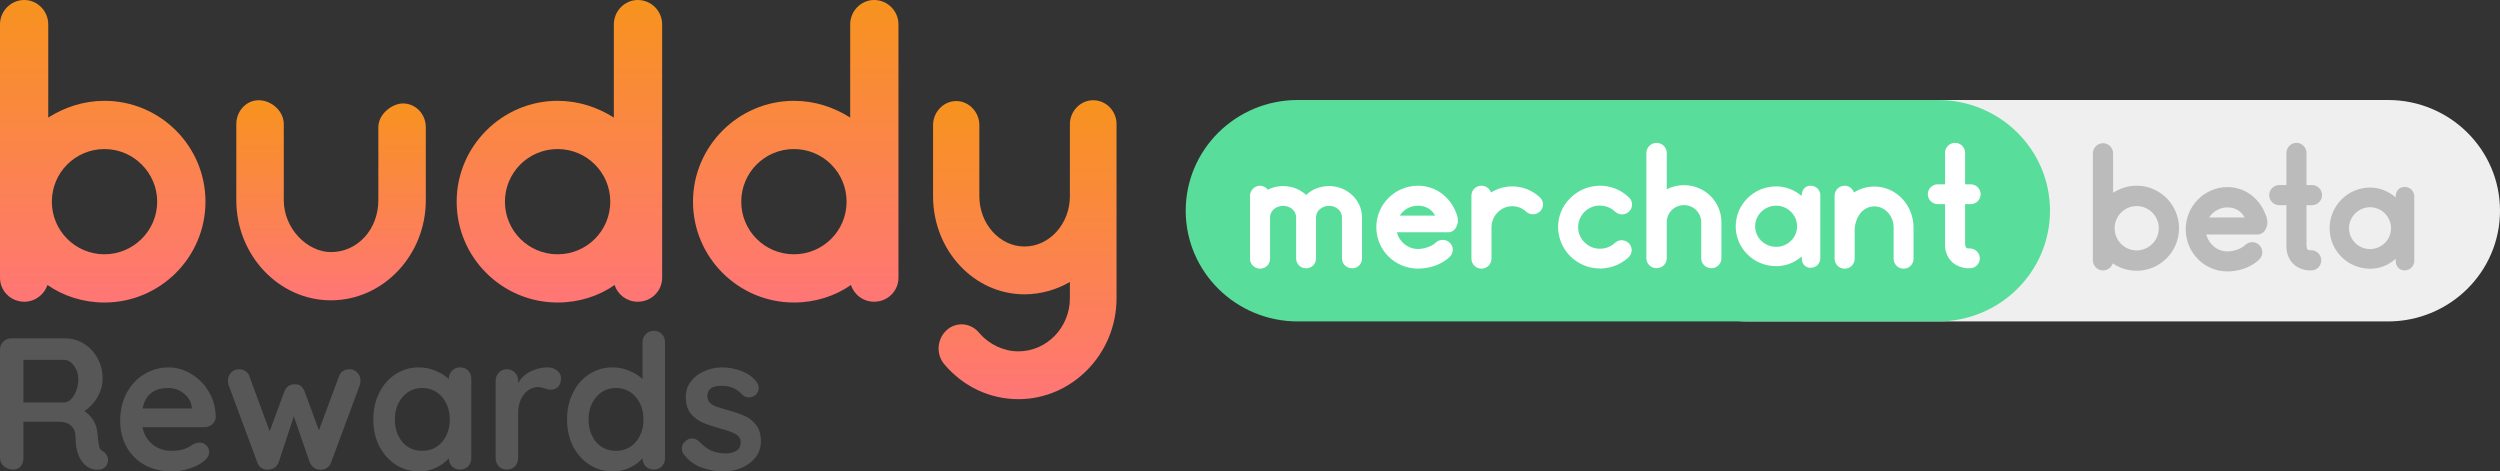 <svg width="350" height="66" viewBox="0 0 350 66" fill="none" xmlns="http://www.w3.org/2000/svg">
<rect x="0" y="0" width="350" height="66" fill="#333333" stroke="none"/>
<path d="M28.765 28.234C28.765 36.044 22.398 42.353 14.632 42.353C11.67 42.353 8.881 41.459 6.647 39.897C6.199 41.235 4.916 42.241 3.405 42.241C1.507 42.241 0 40.732 0 38.891V3.402C0 1.561 1.507 0 3.405 0C5.248 0 6.754 1.561 6.754 3.402V16.459C9.044 15.009 11.726 14.115 14.628 14.115C22.398 14.119 28.765 20.424 28.765 28.234ZM22.006 28.234C22.006 24.161 18.657 20.867 14.632 20.867C10.555 20.867 7.258 24.157 7.258 28.234C7.258 32.307 10.551 35.601 14.632 35.601C18.653 35.601 22.006 32.307 22.006 28.234Z" fill="url(#paint0_linear)"/>
<path d="M46.32 42.045C39.058 42.045 33.083 35.74 33.083 28.037V17.38C33.083 15.54 34.478 14.034 36.213 14.034C37.999 14.034 39.73 15.54 39.73 17.38V28.037C39.73 32.054 43.079 35.293 46.32 35.293C50.117 35.293 52.967 32.059 52.967 28.037V17.828C52.967 15.931 54.921 14.482 56.428 14.482C58.158 14.482 59.614 15.931 59.614 17.828V28.037C59.614 35.736 53.639 42.045 46.32 42.045Z" fill="url(#paint1_linear)"/>
<path d="M92.701 3.402V38.891C92.701 40.732 91.194 42.241 89.291 42.241C87.785 42.241 86.498 41.291 86.05 39.897C83.816 41.459 81.022 42.353 78.064 42.353C70.299 42.353 63.932 36.048 63.932 28.234C63.932 20.48 70.299 14.115 78.064 14.115C80.97 14.115 83.648 15.009 85.938 16.459V3.402C85.938 1.561 87.445 0 89.287 0C91.194 0 92.701 1.561 92.701 3.402ZM85.439 28.234C85.439 24.161 82.141 20.867 78.064 20.867C73.988 20.867 70.69 24.161 70.69 28.234C70.69 32.307 73.988 35.601 78.064 35.601C82.145 35.601 85.439 32.307 85.439 28.234Z" fill="url(#paint2_linear)"/>
<path d="M125.784 3.402V38.891C125.784 40.732 124.278 42.241 122.379 42.241C120.872 42.241 119.585 41.291 119.138 39.897C116.903 41.459 114.11 42.353 111.152 42.353C103.391 42.353 97.019 36.048 97.019 28.234C97.019 20.48 103.386 14.115 111.152 14.115C114.058 14.115 116.736 15.009 119.026 16.459V3.402C119.026 1.561 120.532 0 122.379 0C124.273 0 125.784 1.561 125.784 3.402ZM118.522 28.234C118.522 24.161 115.229 20.867 111.148 20.867C107.067 20.867 103.774 24.161 103.774 28.234C103.774 32.307 107.067 35.601 111.148 35.601C115.229 35.601 118.522 32.307 118.522 28.234Z" fill="url(#paint3_linear)"/>
<path d="M156.316 17.38V41.765C156.316 49.519 150.117 55.884 142.575 55.884C138.554 55.884 134.809 54.1 132.187 50.973C131.016 49.58 131.18 47.459 132.523 46.229C133.866 44.999 135.928 45.167 137.103 46.621C138.498 48.238 140.513 49.188 142.579 49.188C146.544 49.188 149.785 45.842 149.785 41.765V39.477C147.943 40.535 145.765 41.206 143.419 41.206C136.38 41.206 130.629 35.069 130.629 27.478V17.492C130.629 15.707 132.08 14.146 133.87 14.146C135.657 14.146 137.108 15.707 137.108 17.492V27.478C137.108 31.328 139.957 34.51 143.419 34.51C146.936 34.51 149.785 31.328 149.785 27.478V17.38C149.785 15.54 151.292 14.034 153.023 14.034C154.865 14.03 156.316 15.54 156.316 17.38Z" fill="url(#paint4_linear)"/>
<path d="M14.396 63.165C14.623 63.305 14.798 63.489 14.921 63.717C15.06 63.944 15.13 64.18 15.13 64.425C15.13 64.74 15.025 65.029 14.816 65.291C14.553 65.606 14.151 65.764 13.609 65.764C13.19 65.764 12.805 65.667 12.456 65.475C11.197 64.758 10.568 63.297 10.568 61.092C10.568 60.462 10.358 59.963 9.938 59.596C9.536 59.228 8.951 59.045 8.181 59.045H3.278V64.136C3.278 64.609 3.147 64.994 2.884 65.291C2.64 65.589 2.308 65.737 1.888 65.737C1.381 65.737 0.935 65.589 0.551 65.291C0.184 64.976 0 64.591 0 64.136V48.967C0 48.512 0.149 48.135 0.446 47.838C0.76 47.523 1.145 47.365 1.6 47.365H9.152C10.061 47.365 10.917 47.611 11.721 48.1C12.525 48.59 13.164 49.264 13.636 50.121C14.125 50.979 14.37 51.941 14.37 53.008C14.37 53.883 14.134 54.74 13.662 55.58C13.19 56.403 12.578 57.059 11.826 57.549C12.928 58.319 13.531 59.351 13.636 60.646C13.688 60.926 13.714 61.197 13.714 61.459C13.784 62.002 13.854 62.395 13.924 62.64C13.994 62.868 14.151 63.043 14.396 63.165ZM9.02 56.342C9.335 56.342 9.641 56.193 9.938 55.895C10.236 55.598 10.48 55.204 10.672 54.714C10.865 54.207 10.961 53.664 10.961 53.087C10.961 52.597 10.865 52.151 10.672 51.748C10.48 51.329 10.236 50.996 9.938 50.751C9.641 50.506 9.335 50.384 9.02 50.384H3.278V56.342H9.02ZM30.199 58.389C30.181 58.809 30.015 59.15 29.701 59.412C29.386 59.675 29.019 59.806 28.599 59.806H19.946C20.155 60.838 20.636 61.652 21.388 62.247C22.14 62.824 22.988 63.113 23.932 63.113C24.648 63.113 25.208 63.052 25.61 62.929C26.012 62.789 26.326 62.649 26.554 62.509C26.799 62.352 26.965 62.247 27.052 62.194C27.367 62.037 27.664 61.958 27.944 61.958C28.311 61.958 28.625 62.089 28.888 62.352C29.15 62.614 29.281 62.92 29.281 63.27C29.281 63.743 29.036 64.171 28.547 64.556C28.057 64.959 27.402 65.3 26.58 65.58C25.758 65.86 24.928 66 24.089 66C22.62 66 21.335 65.694 20.234 65.081C19.15 64.469 18.311 63.629 17.717 62.562C17.122 61.477 16.825 60.261 16.825 58.914C16.825 57.409 17.14 56.088 17.769 54.95C18.399 53.813 19.229 52.947 20.26 52.352C21.292 51.74 22.393 51.434 23.564 51.434C24.718 51.434 25.802 51.748 26.816 52.378C27.847 53.008 28.669 53.857 29.281 54.924C29.893 55.992 30.199 57.146 30.199 58.389ZM23.564 54.321C21.537 54.321 20.339 55.274 19.972 57.181H26.842V56.998C26.772 56.263 26.414 55.633 25.767 55.108C25.12 54.583 24.386 54.321 23.564 54.321ZM48.976 51.696C49.395 51.696 49.745 51.853 50.025 52.168C50.322 52.466 50.471 52.851 50.471 53.323C50.471 53.481 50.436 53.682 50.366 53.927L46.354 64.74C46.249 65.055 46.057 65.309 45.777 65.501C45.515 65.676 45.226 65.764 44.911 65.764L44.702 65.737C44.107 65.702 43.662 65.37 43.364 64.74L41.136 58.284L39.011 64.74C38.714 65.37 38.269 65.702 37.674 65.737L37.464 65.764C37.15 65.764 36.852 65.676 36.573 65.501C36.311 65.309 36.127 65.055 36.022 64.74L32.01 53.927C31.94 53.734 31.905 53.533 31.905 53.323C31.905 52.886 32.045 52.51 32.325 52.195C32.622 51.862 33.007 51.696 33.479 51.696C33.828 51.696 34.125 51.783 34.37 51.959C34.632 52.116 34.816 52.361 34.921 52.693L37.753 60.383L39.824 54.767C40.104 54.119 40.585 53.796 41.267 53.796C41.634 53.796 41.913 53.874 42.106 54.032C42.316 54.189 42.49 54.434 42.63 54.767L44.649 60.252L47.455 52.693C47.56 52.361 47.743 52.116 48.006 51.959C48.268 51.783 48.591 51.696 48.976 51.696ZM64.407 51.434C64.862 51.434 65.238 51.582 65.535 51.88C65.832 52.177 65.981 52.562 65.981 53.035V64.136C65.981 64.591 65.832 64.976 65.535 65.291C65.238 65.589 64.862 65.737 64.407 65.737C63.953 65.737 63.577 65.589 63.28 65.291C63 64.994 62.852 64.618 62.834 64.163C62.397 64.67 61.803 65.108 61.051 65.475C60.317 65.825 59.539 66 58.717 66C57.511 66 56.418 65.694 55.439 65.081C54.46 64.451 53.682 63.585 53.106 62.483C52.546 61.381 52.266 60.13 52.266 58.73C52.266 57.33 52.546 56.079 53.106 54.977C53.665 53.857 54.425 52.991 55.387 52.378C56.366 51.748 57.441 51.434 58.612 51.434C59.451 51.434 60.238 51.591 60.972 51.906C61.706 52.203 62.327 52.588 62.834 53.061V53.035C62.834 52.58 62.983 52.203 63.28 51.906C63.577 51.591 63.953 51.434 64.407 51.434ZM59.111 63.113C60.247 63.113 61.173 62.702 61.89 61.879C62.607 61.039 62.965 59.99 62.965 58.73C62.965 57.47 62.607 56.42 61.89 55.58C61.173 54.74 60.247 54.321 59.111 54.321C57.992 54.321 57.074 54.74 56.357 55.58C55.64 56.42 55.282 57.47 55.282 58.73C55.282 59.99 55.632 61.039 56.331 61.879C57.048 62.702 57.974 63.113 59.111 63.113ZM76.681 51.434C77.205 51.434 77.642 51.582 77.992 51.88C78.359 52.177 78.543 52.527 78.543 52.93C78.543 53.472 78.403 53.883 78.123 54.163C77.844 54.426 77.511 54.557 77.127 54.557C76.865 54.557 76.567 54.496 76.235 54.373C76.183 54.356 76.06 54.321 75.868 54.268C75.693 54.216 75.501 54.189 75.291 54.189C74.837 54.189 74.4 54.329 73.98 54.609C73.561 54.889 73.211 55.318 72.931 55.895C72.669 56.455 72.537 57.129 72.537 57.916V64.136C72.537 64.591 72.389 64.976 72.092 65.291C71.795 65.589 71.419 65.737 70.964 65.737C70.51 65.737 70.134 65.589 69.837 65.291C69.54 64.976 69.391 64.591 69.391 64.136V53.297C69.391 52.842 69.54 52.466 69.837 52.168C70.134 51.853 70.51 51.696 70.964 51.696C71.419 51.696 71.795 51.853 72.092 52.168C72.389 52.466 72.537 52.842 72.537 53.297V53.638C72.94 52.921 73.517 52.378 74.269 52.011C75.02 51.626 75.824 51.434 76.681 51.434ZM91.526 46.316C91.981 46.316 92.357 46.464 92.654 46.762C92.951 47.059 93.1 47.444 93.1 47.917V64.136C93.1 64.591 92.951 64.976 92.654 65.291C92.357 65.589 91.981 65.737 91.526 65.737C91.072 65.737 90.696 65.589 90.399 65.291C90.119 64.994 89.97 64.618 89.953 64.163C89.516 64.67 88.921 65.108 88.17 65.475C87.436 65.825 86.658 66 85.836 66C84.63 66 83.537 65.694 82.558 65.081C81.579 64.451 80.801 63.585 80.224 62.483C79.665 61.381 79.385 60.13 79.385 58.73C79.385 57.33 79.665 56.079 80.224 54.977C80.784 53.857 81.544 52.991 82.506 52.378C83.485 51.748 84.56 51.434 85.731 51.434C86.57 51.434 87.357 51.591 88.091 51.906C88.825 52.203 89.446 52.588 89.953 53.061V47.917C89.953 47.462 90.102 47.086 90.399 46.788C90.696 46.473 91.072 46.316 91.526 46.316ZM86.229 63.113C87.366 63.113 88.292 62.702 89.009 61.879C89.726 61.039 90.084 59.99 90.084 58.73C90.084 57.47 89.726 56.42 89.009 55.58C88.292 54.74 87.366 54.321 86.229 54.321C85.111 54.321 84.193 54.74 83.476 55.58C82.759 56.42 82.401 57.47 82.401 58.73C82.401 59.99 82.751 61.039 83.45 61.879C84.166 62.702 85.093 63.113 86.229 63.113ZM95.697 63.559C95.539 63.349 95.46 63.087 95.46 62.772C95.46 62.317 95.688 61.932 96.142 61.617C96.387 61.459 96.641 61.381 96.903 61.381C97.27 61.381 97.62 61.547 97.952 61.879C98.476 62.422 99.018 62.824 99.577 63.087C100.154 63.349 100.845 63.48 101.649 63.48C103.013 63.428 103.694 62.912 103.694 61.932C103.694 61.424 103.458 61.039 102.986 60.777C102.532 60.515 101.815 60.252 100.836 59.99C99.822 59.71 98.992 59.43 98.345 59.15C97.716 58.87 97.165 58.45 96.693 57.89C96.238 57.313 96.011 56.543 96.011 55.58C96.011 54.74 96.247 54.014 96.719 53.402C97.209 52.772 97.838 52.291 98.607 51.959C99.394 51.608 100.224 51.434 101.098 51.434C101.99 51.434 102.881 51.6 103.773 51.932C104.665 52.265 105.364 52.755 105.871 53.402C106.098 53.682 106.212 53.997 106.212 54.347C106.212 54.749 106.046 55.082 105.713 55.344C105.469 55.537 105.189 55.633 104.874 55.633C104.49 55.633 104.175 55.51 103.93 55.265C103.616 54.88 103.205 54.574 102.698 54.347C102.208 54.119 101.649 54.006 101.02 54.006C99.691 54.006 99.027 54.487 99.027 55.449C99.027 55.834 99.149 56.149 99.394 56.394C99.639 56.621 99.945 56.805 100.312 56.945C100.696 57.068 101.229 57.225 101.911 57.418C102.855 57.68 103.642 57.951 104.271 58.231C104.901 58.511 105.434 58.94 105.871 59.517C106.308 60.095 106.526 60.856 106.526 61.801C106.526 62.658 106.273 63.41 105.766 64.058C105.259 64.688 104.603 65.169 103.799 65.501C103.013 65.834 102.2 66 101.361 66C100.207 66 99.132 65.807 98.135 65.422C97.139 65.037 96.326 64.416 95.697 63.559Z" fill="#575757"/>
<path d="M334.313 45H244.687C236.023 45 229 38.061 229 29.5C229 20.939 236.023 14 244.687 14H334.313C342.977 14 350 20.939 350 29.5C350 38.061 342.977 45 334.313 45Z" fill="#EFEFEF"/>
<path d="M271.313 45H181.687C173.023 45 166 38.061 166 29.5C166 20.939 173.023 14 181.687 14H271.313C279.977 14 287 20.939 287 29.5C287 38.061 279.977 45 271.313 45Z" fill="#59DD9A"/>
<path d="M190.683 30.488C190.683 30.535 190.683 30.556 190.683 30.581V36.176C190.683 36.962 190.074 37.564 189.301 37.564C188.527 37.564 187.874 36.962 187.874 36.176V30.578V30.484C187.874 30.463 187.874 30.437 187.874 30.416C187.874 29.515 187.053 28.819 186.094 28.819C185.065 28.819 184.244 29.515 184.244 30.416V30.484C184.244 30.531 184.244 30.553 184.244 30.578V36.176C184.244 36.962 183.613 37.564 182.862 37.564C182.066 37.564 181.457 36.962 181.457 36.176V30.578V30.484C181.457 30.463 181.457 30.437 181.457 30.416C181.457 29.515 180.636 28.819 179.633 28.819C178.626 28.819 177.809 29.515 177.809 30.416V36.244C177.809 36.983 177.2 37.611 176.405 37.611C175.657 37.611 175 36.987 175 36.244V27.409C175 26.645 175.657 26 176.405 26C176.85 26 177.269 26.231 177.481 26.555C178.137 26.231 178.863 26.047 179.633 26.047C180.873 26.047 181.997 26.508 182.862 27.294C183.682 26.508 184.806 26.047 186.09 26.047C188.596 26.047 190.68 28.011 190.68 30.419V30.488H190.683Z" fill="white"/>
<path d="M202.77 32.521H195.561C195.89 33.84 197.083 34.857 198.535 34.857C199.283 34.857 200.384 34.557 200.993 33.977C201.555 33.444 202.445 33.444 202.982 33.999C203.543 34.532 203.522 35.433 202.96 35.963C201.672 37.189 199.87 37.607 198.535 37.607C195.281 37.607 192.683 35.015 192.683 31.803C192.683 28.635 195.281 26 198.535 26C198.885 26 199.213 26.022 199.563 26.094C201.154 26.393 202.511 27.366 203.354 28.754C203.73 29.403 204.149 30.257 204.102 31.021C204.102 31.23 204.007 31.461 203.916 31.692C203.73 32.128 203.332 32.521 202.77 32.521ZM195.959 30.185H200.92C200.454 29.305 199.585 28.797 198.535 28.797C197.455 28.797 196.521 29.327 195.959 30.185Z" fill="white"/>
<path d="M215.646 29.561C215.106 30.116 214.241 30.163 213.657 29.63C213.143 29.143 212.439 28.866 211.713 28.866C210.122 28.866 208.809 30.207 208.809 31.85V36.223C208.809 36.987 208.178 37.611 207.405 37.611C206.631 37.611 206 36.987 206 36.223V27.366C206 26.602 206.631 26 207.405 26C208.036 26 208.55 26.393 208.74 26.948C209.604 26.415 210.637 26.094 211.713 26.094C213.165 26.094 214.522 26.649 215.576 27.619C216.138 28.127 216.182 29.006 215.646 29.561Z" fill="white"/>
<path d="M224.007 37.586C222.46 37.586 221.033 37.009 219.932 35.967C218.808 34.879 218.177 33.448 218.13 31.898C218.108 30.373 218.669 28.892 219.793 27.781C220.869 26.671 222.321 26.047 223.89 26.001C225.459 25.979 226.932 26.556 228.056 27.644C228.618 28.153 228.64 29.054 228.103 29.587C227.563 30.142 226.677 30.164 226.115 29.634C225.532 29.079 224.758 28.78 223.937 28.78C223.116 28.78 222.369 29.126 221.785 29.706C221.245 30.283 220.92 31.047 220.942 31.858C220.942 32.644 221.292 33.43 221.88 33.963C222.463 34.54 223.237 34.843 224.032 34.818C224.806 34.818 225.532 34.518 226.093 34.007C226.633 33.473 227.545 33.52 228.06 34.075C228.6 34.63 228.552 35.51 227.99 36.039C226.936 37.009 225.557 37.564 224.105 37.59H224.007V37.586Z" fill="white"/>
<path d="M240.999 36.163C240.999 36.927 240.368 37.551 239.594 37.551C238.799 37.551 238.168 36.927 238.168 36.163V31.099C238.168 29.779 237.092 28.716 235.756 28.716C234.421 28.716 233.345 29.779 233.345 31.099V36.163C233.345 36.927 232.714 37.551 231.919 37.551C231.145 37.551 230.492 36.927 230.492 36.163V21.409C230.492 20.645 231.149 20 231.919 20C232.714 20 233.345 20.649 233.345 21.409V26.499C234.071 26.128 234.888 25.922 235.756 25.922C238.66 25.922 240.999 28.237 240.999 31.102V36.163Z" fill="white"/>
<path d="M254.844 27.319V36.176C254.844 36.893 254.26 37.495 253.487 37.495C252.713 37.495 252.246 36.893 252.246 36.176V35.898C251.24 36.753 250.069 37.264 248.664 37.264C245.527 37.264 242.999 34.767 242.999 31.692C242.999 28.617 245.527 26.094 248.664 26.094C250.069 26.094 251.24 26.627 252.246 27.435V27.319C252.246 26.602 252.713 26 253.487 26C254.26 26 254.844 26.602 254.844 27.319ZM251.593 31.688C251.593 30.091 250.258 28.797 248.668 28.797C247.052 28.797 245.72 30.091 245.72 31.688C245.72 33.285 247.055 34.557 248.668 34.557C250.258 34.557 251.593 33.285 251.593 31.688Z" fill="white"/>
<path d="M267.894 31.854V36.226C267.894 36.991 267.285 37.614 266.511 37.614C265.716 37.614 265.107 36.991 265.107 36.226V31.854C265.107 30.21 263.888 28.895 262.414 28.895C260.59 28.895 259.653 30.697 259.653 32.294V36.226C259.653 36.991 259.022 37.614 258.248 37.614C257.475 37.614 256.844 36.991 256.844 36.226V27.388C256.844 26.624 257.475 26 258.248 26C258.857 26 259.372 26.393 259.558 26.948C260.401 26.415 261.36 26.115 262.414 26.115C265.435 26.115 267.894 28.682 267.894 31.854Z" fill="white"/>
<path d="M277.176 36.167C277.176 36.953 276.545 37.555 275.771 37.555C275.56 37.555 275.373 37.555 275.162 37.533C274.389 37.418 273.641 37.093 273.101 36.491C272.634 35.958 272.305 35.125 272.305 34.411V28.579H271.299C270.525 28.579 269.894 27.956 269.894 27.191C269.894 26.427 270.525 25.803 271.299 25.803H272.305V21.388C272.305 20.624 272.937 20 273.71 20C274.483 20 275.114 20.624 275.114 21.388V25.803H275.888C276.661 25.803 277.292 26.427 277.292 27.191C277.292 27.956 276.661 28.579 275.888 28.579H275.114V34.083C275.162 34.267 275.114 34.545 275.279 34.685C275.395 34.801 275.607 34.779 275.771 34.779C276.545 34.779 277.176 35.403 277.176 36.167Z" fill="white"/>
<path d="M305.065 31.952C305.065 35.246 302.396 37.905 299.139 37.905C297.897 37.905 296.727 37.528 295.79 36.87C295.602 37.435 295.062 37.859 294.43 37.859C293.632 37.857 293 37.222 293 36.446V21.481C293 20.705 293.632 20.045 294.43 20.045C295.202 20.045 295.835 20.703 295.835 21.481V26.987C296.794 26.374 297.919 25.997 299.136 25.997C302.393 26 305.065 28.659 305.065 31.952ZM302.231 31.952C302.231 30.235 300.826 28.847 299.139 28.847C297.429 28.847 296.047 30.235 296.047 31.952C296.047 33.669 297.429 35.058 299.139 35.058C300.824 35.058 302.231 33.669 302.231 31.952Z" fill="#BBBBBB"/>
<path d="M316.096 32.824H308.883C309.21 34.164 310.405 35.201 311.857 35.201C312.607 35.201 313.707 34.895 314.317 34.307C314.879 33.765 315.769 33.765 316.309 34.33C316.871 34.872 316.849 35.788 316.286 36.331C314.996 37.576 313.192 38 311.857 38C308.6 38 306 35.364 306 32.096C306 28.872 308.6 26.191 311.857 26.191C312.209 26.191 312.537 26.213 312.887 26.286C314.479 26.593 315.839 27.579 316.681 28.993C317.056 29.65 317.479 30.521 317.431 31.297C317.431 31.508 317.336 31.744 317.244 31.98C317.059 32.422 316.659 32.824 316.096 32.824ZM309.28 30.446H314.247C313.777 29.552 312.912 29.035 311.857 29.035C310.78 29.035 309.842 29.575 309.28 30.446Z" fill="#BBBBBB"/>
<path d="M324.975 36.446C324.975 37.247 324.342 37.857 323.57 37.857C323.36 37.857 323.173 37.857 322.96 37.834C322.188 37.716 321.438 37.388 320.898 36.775C320.428 36.233 320.101 35.387 320.101 34.659V28.729H319.093C318.321 28.729 317.688 28.094 317.688 27.318C317.688 26.542 318.321 25.907 319.093 25.907H320.101V21.411C320.101 20.635 320.733 20 321.505 20C322.278 20 322.91 20.635 322.91 21.411V25.905H323.682C324.455 25.905 325.087 26.54 325.087 27.316C325.087 28.091 324.455 28.726 323.682 28.726H322.91V34.327C322.958 34.516 322.91 34.797 323.075 34.94C323.193 35.058 323.403 35.035 323.568 35.035C324.342 35.035 324.975 35.67 324.975 36.446Z" fill="#BBBBBB"/>
<path d="M338 27.506V36.516C338 37.247 337.415 37.857 336.64 37.857C335.865 37.857 335.398 37.244 335.398 36.516V36.235C334.391 37.106 333.218 37.623 331.814 37.623C328.674 37.623 326.145 35.083 326.145 31.952C326.145 28.822 328.674 26.258 331.814 26.258C333.218 26.258 334.391 26.801 335.398 27.624V27.506C335.398 26.776 335.865 26.166 336.64 26.166C337.415 26.166 338 26.776 338 27.506ZM334.743 31.952C334.743 30.328 333.408 29.012 331.816 29.012C330.199 29.012 328.864 30.33 328.864 31.952C328.864 33.574 330.199 34.869 331.816 34.869C333.408 34.869 334.743 33.576 334.743 31.952Z" fill="#BBBBBB"/>
<defs>
<linearGradient id="paint0_linear" x1="14.382" y1="0" x2="14.382" y2="42.353" gradientUnits="userSpaceOnUse">
<stop stop-color="#F7931E"/>
<stop offset="1" stop-color="#FF7676"/>
</linearGradient>
<linearGradient id="paint1_linear" x1="46.348" y1="14.034" x2="46.348" y2="42.045" gradientUnits="userSpaceOnUse">
<stop stop-color="#F7931E"/>
<stop offset="1" stop-color="#FF7676"/>
</linearGradient>
<linearGradient id="paint2_linear" x1="78.316" y1="0" x2="78.316" y2="42.353" gradientUnits="userSpaceOnUse">
<stop stop-color="#F7931E"/>
<stop offset="1" stop-color="#FF7676"/>
</linearGradient>
<linearGradient id="paint3_linear" x1="111.402" y1="0" x2="111.402" y2="42.353" gradientUnits="userSpaceOnUse">
<stop stop-color="#F7931E"/>
<stop offset="1" stop-color="#FF7676"/>
</linearGradient>
<linearGradient id="paint4_linear" x1="143.472" y1="14.034" x2="143.472" y2="55.884" gradientUnits="userSpaceOnUse">
<stop stop-color="#F7931E"/>
<stop offset="1" stop-color="#FF7676"/>
</linearGradient>
</defs>
</svg>
